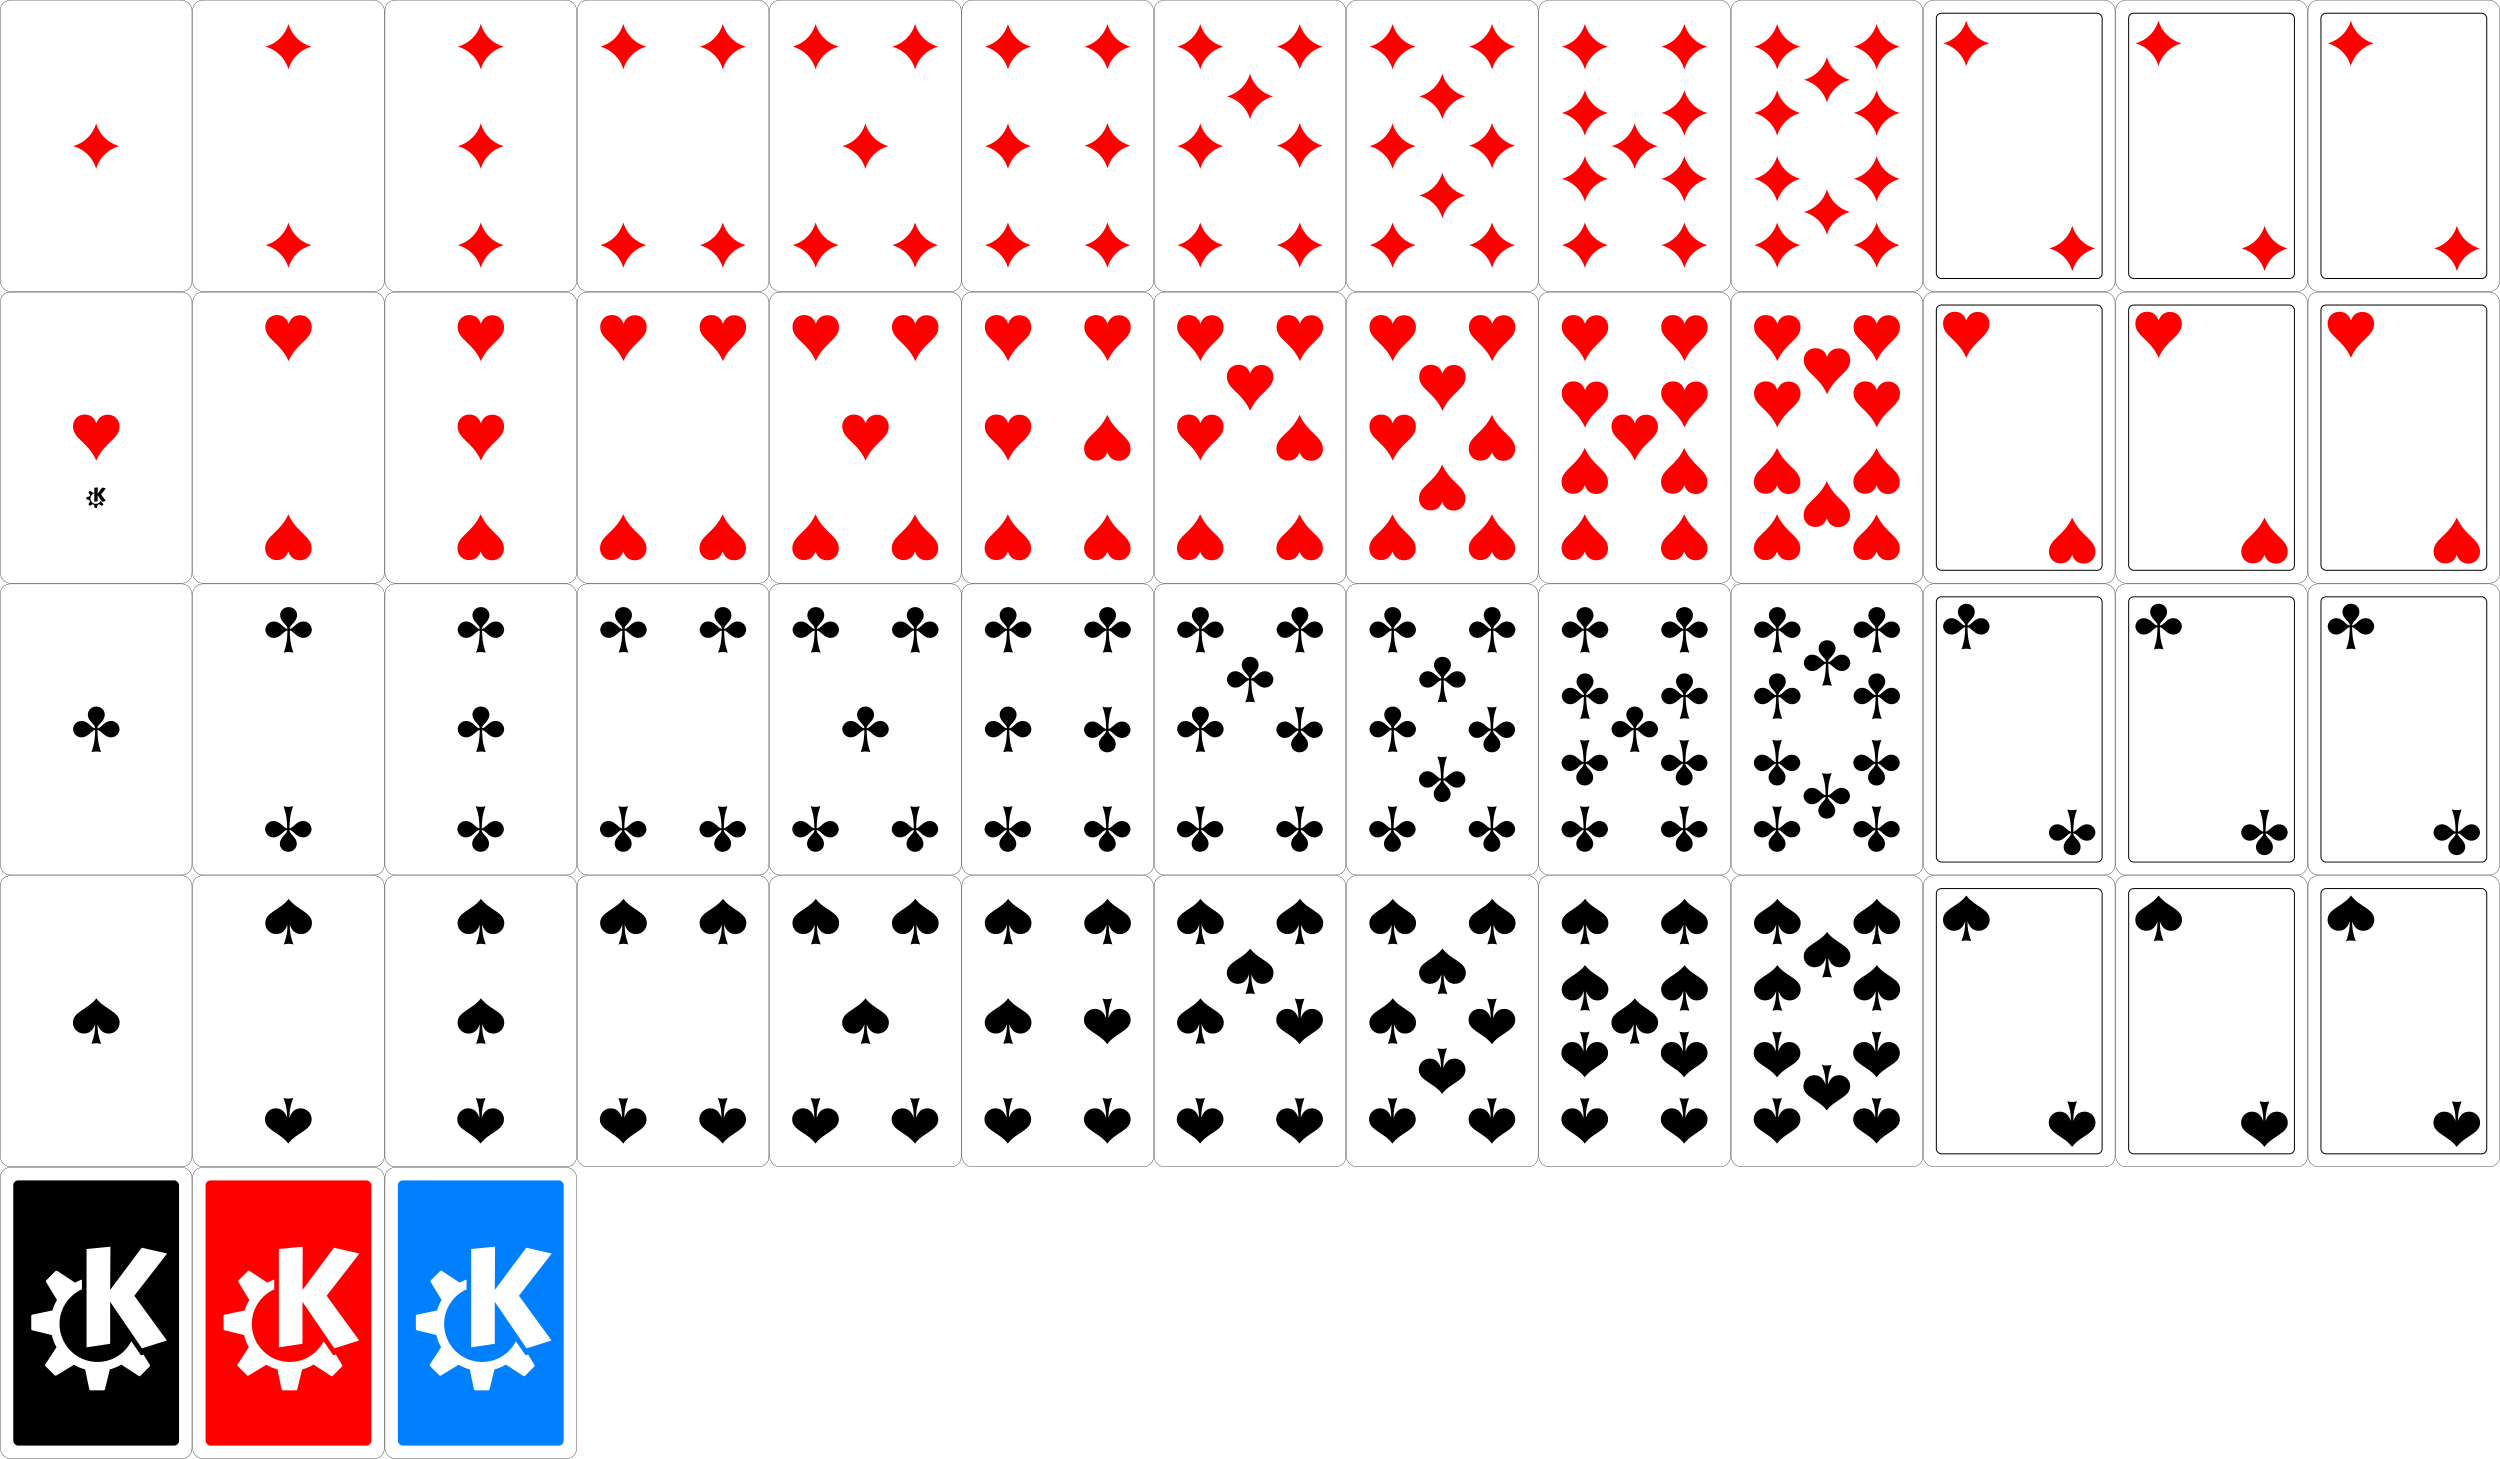 <?xml version="1.0" encoding="UTF-8" standalone="no"?>
<!DOCTYPE svg PUBLIC "-//W3C//DTD SVG 20010904//EN"
"http://www.w3.org/TR/2001/REC-SVG-20010904/DTD/svg10.dtd">
<!--
*
* Copyright 2004, 2006 Luciano Montanaro
*
-->
<svg id="svgtest"
	xmlns="http://www.w3.org/2000/svg"
	xmlns:xlink="http://www.w3.org/1999/xlink" viewBox="0 0 754 440"
	width="754mm"
	height="440mm"
	>
	<desc lang="en">
		"Tigullio" is a 52-cards deck based on a "Genovese" card deck.
	</desc>
	<defs id="definitions"> 
		
		<!-- The card outline -->
		
		<g id="card-outline" width="58" height="88" viewBox="0 0 58 88">
			<rect style="fill:white;stroke:black;stroke-width:.1;"
				x="0.1" y="0.1" width="57.8" height="87.8" rx="3" />
		</g>
		
		<!-- The suit symbols -->
		
		<g id="diamond" transform="scale(.28)"
			width="14" height="14" viewBox="0 0 50 50" overflow="visible"> 
			<path style="fill:red;" 
				d="M 49.682 25.245 C 37.807 21.932 28.432 12.745 24.995 0.87 C 21.557 12.745 12.182 21.932 0.307 25.245 C 12.182 28.557 21.557 37.745 24.995 49.62 C 28.432 37.745 37.807 28.557 49.682 25.245 z " />
		</g>
		<g id="heart" transform="scale(.28)"
			width="14" height="14" viewBox="0 0 51 50" overflow="visible"> 
			<path style="fill:red;" 
				d="M 25.125 9.562 C 23.625 4.938 20.25 0.125 12.688 0.062 C 5.812 0 0.125 5.188 0.062 12.625 C 0 26.562 16.062 29.188 25.062 49.5 L 25.062 49.812 C 34.062 29.375 50.188 26.812 50.125 12.812 C 50.062 5.375 44.375 0.188 37.562 0.25 C 30 0.312 26.688 5.062 25.125 9.625 L 25.125 9.562 z " />
		</g>
		<g id="spade" transform="scale(.28)"
			width="14" height="14" viewBox="0 0 51 50" overflow="visible"> 
			<path style="fill:black;" 
				d="M 25.188 48.75 C 26.688 48.75 29.312 48.938 30.375 49.625 C 26.812 39.438 26.625 36.188 26.438 28.25 C 27.688 31.625 30.438 38.312 38.562 38.312 C 44.812 38.375 50.312 33.312 50.312 26.5 C 50.375 14.5 34.125 12.5 25.188 0.312 C 16.188 12.5 0 14.5 0 26.5 C 0 33.312 5.562 38.375 11.812 38.312 C 19.938 38.312 22.688 31.625 23.938 28.25 C 23.688 36.188 23.5 39.438 19.938 49.625 C 21 48.938 23.688 48.75 25.125 48.75 " />
		</g>
		<g id="club" transform="scale(.28)"
			width="14" height="14" viewBox="0 0 51 50" overflow="visible"> 
			<path style="fill:black;" 
				d="M 25.148 48.774 C 23.663 48.774 21.013 48.929 19.934 49.606 C 23.503 39.423 23.718 33.599 23.913 25.668 C 19.947 25.798 16.504 33.605 9.141 33.535 C 3.473 33.469 0.13 28.802 0.13 24.576 C 0.179 21.388 3.005 15.862 9.167 15.864 C 16.956 15.866 19.556 23.717 23.912 23.704 C 23.939 19.184 16.098 16.568 16.059 8.972 C 16.059 4.786 19.271 0.468 25.161 0.325 C 31.051 0.468 34.263 4.786 34.263 8.972 C 34.224 16.568 26.383 19.184 26.409 23.704 C 30.765 23.717 33.366 15.866 41.154 15.864 C 47.316 15.862 50.142 21.388 50.191 24.576 C 50.191 28.802 46.849 33.469 41.18 33.535 C 33.817 33.605 30.375 25.798 26.409 25.668 C 26.604 33.599 26.818 39.423 30.387 49.606 C 29.308 48.929 26.658 48.774 25.174 48.774 " /> 
		</g>
		
		<!-- Rotated suit symbols -->
		
		<g id="diamond-r"> 
			<use width="14" height="14" href="#diamond" transform="rotate(180,7,7)" />	
		</g> 
		<g id="heart-r"> 
			<use width="14" height="14" href="#heart" transform="rotate(180,7,7)" />	
		</g> 
		<g id="club-r"> 
			<use width="14" height="14" href="#club" transform="rotate(180,7,7)" />	
		</g> 
		<g id="spade-r"> 
			<use width="14" height="14" href="#spade" transform="rotate(180,7,7)" />	
		</g> 
		
		<!-- Outlines for the figures -->
		
		<g id="diamond-fig" overflow="visible" >
			<rect style="fill:none;stroke:black;stroke-width:.3" 
				x="4" y="4" width="50" height="80" rx="1.5" />
			<use x="6" y="6" href="#diamond" />
			<use x="38" y="68" href="#diamond-r" />
		</g>
		<g id="heart-fig" overflow="visible" >
			<rect style="fill:none;stroke:black;stroke-width:.3" 
				x="4" y="4" width="50" height="80" rx="1.5" />
			<use x="6" y="6" width="14" height="14" href="#heart" />
			<use x="38" y="68" width="14" height="14" href="#heart-r" />
		</g>
		<g id="club-fig" overflow="visible" >
			<rect style="fill:none;stroke:black;stroke-width:.3" 
				x="4" y="4" width="50" height="80" rx="1.5" />
			<use x="6" y="6" width="14" height="14" href="#club" />
			<use x="38" y="68" width="14" height="14" href="#club-r" />
		</g>
		<g id="spade-fig" overflow="visible" >
			<rect style="fill:none;stroke:black;stroke-width:.3" 
				x="4" y="4" width="50" height="80" rx="1.5" />
			<use x="6" y="6" width="14" height="14" href="#spade" />
			<use x="38" y="68" width="14" height="14" href="#spade-r" />
		</g>
		
		<!-- Components for the numeric cards: Diamonds -->
		
		<g id="diamond-g1" >
			<use x="0" y="37" href="#diamond" />
		</g>
		<g id="diamond-g2" >
			<use x="0" y="7" href="#diamond" />
			<use x="0" y="67" href="#diamond-r" />
		</g>
		<g id="diamond-g2-r" >
			<use x="0" y="0" href="#diamond-g2" transform="rotate(180,7,44) "/>
		</g>
		<g id="diamond-g3" >
			<use href="#diamond-g1" />
			<use href="#diamond-g2" />
		</g>
		<g id="diamond-g3-r" > 
			<use href="#diamond-g3" transform="rotate(180,7,44)" />	
		</g> 
		<g id="diamond-g4" >
			<use href="#diamond-g2" />
			<use x="0" y="27" href="#diamond" />
			<use x="0" y="47" href="#diamond-r" />
		</g>
		<g id="diamond-g4-r" >
			<use href="#diamond-g4" transform="rotate(180,7,44)" />	
		</g>

		<!-- Components for the numeric cards: Hearts -->

		<g id="heart-g1" >
			<use x="0" y="37" href="#heart" />
		</g>
		<g id="heart-g2" >
			<use x="0" y="7" href="#heart" />
			<use x="0" y="67" href="#heart-r" />
		</g>
		<g id="heart-g2-r" >
			<use x="0" y="0" href="#heart-g2" transform="rotate(180,7,44) "/>
		</g>
		<g id="heart-g3" >
			<use href="#heart-g1" />
			<use href="#heart-g2" />
		</g>
		<g id="heart-g3-r" > 
			<use href="#heart-g3" transform="rotate(180,7,44)" />	
		</g> 
		<g id="heart-g4" >
			<use href="#heart-g2" />
			<use x="0" y="27" href="#heart" />
			<use x="0" y="47" href="#heart-r" />
		</g>
		<g id="heart-g4-r" >
			<use href="#heart-g4" transform="rotate(180,7,44)" />	
		</g>
		
		<!-- Components for the numeric cards: Clubs -->
		
		<g id="club-g1" >
			<use x="0" y="37" href="#club" />
		</g>
		<g id="club-g2" >
			<use x="0" y="7" href="#club" />
			<use x="0" y="67" href="#club-r" />
		</g>
		<g id="club-g2-r" >
			<use x="0" y="0" href="#club-g2" transform="rotate(180,7,44) "/>
		</g>
		<g id="club-g3" >
			<use href="#club-g1" />
			<use href="#club-g2" />
		</g>
		<g id="club-g3-r" > 
			<use href="#club-g3" transform="rotate(180,7,44)" />	
		</g> 
		<g id="club-g4" >
			<use href="#club-g2" />
			<use x="0" y="27" href="#club" />
			<use x="0" y="47" href="#club-r" />
		</g>
		<g id="club-g4-r" >
			<use href="#club-g4" transform="rotate(180,7,44)" />	
		</g>

		<!-- Components for the numeric cards: Spades -->
		
		<g id="spade-g1" >
			<use x="0" y="37" href="#spade" />
		</g>
		<g id="spade-g2" >
			<use x="0" y="7" href="#spade" />
			<use x="0" y="67" href="#spade-r" />
		</g>
		<g id="spade-g2-r" >
			<use x="0" y="0" href="#spade-g2" transform="rotate(180,7,44) "/>
		</g>
		<g id="spade-g3" >
			<use href="#spade-g1" />
			<use href="#spade-g2" />
		</g>
		<g id="spade-g3-r" > 
			<use href="#spade-g3" transform="rotate(180,7,44)" />	
		</g> 
		<g id="spade-g4" >
			<use href="#spade-g2" />
			<use x="0" y="27" href="#spade" />
			<use x="0" y="47" href="#spade-r" />
		</g>
		<g id="spade-g4-r" >
			<use href="#spade-g4" transform="rotate(180,7,44)" />	
		</g>

		<!-- The K-gear logo, for the firm logo on the ace of hearts --> 

		<g id="k-logo" viewBox="0 0 225 223.838" transform="scale(0.036)">
			<!--
			<path
			   d="M 23.296880,0.0000000 L 201.70313,0.0000000 C 214.51758,0.0000000 225.00000,10.483400 225.00000,23.296880 L 225.00000,200.54150 C 225.00000,213.35400 214.51758,223.83838 201.70312,223.83838 L 23.296880,223.83838 C 10.482420,223.83838 0.0000000,213.35400 0.0000000,200.54150 L 0.0000000,23.296880 C 0.0000000,10.483400 10.482420,0.0000000 23.296880,0.0000000 z "
			   id="path1065_2_" 
			   style="fill:#0068c6;fill-opacity:1.0000000;fill-rule:evenodd"			/>

			<path
			   d="M 25.281250,9.3125000 C 16.499030,9.3125000 9.3125002,16.498530 9.3125000,25.281250 L 9.3125000,198.56250 C 9.3125000,207.34473 16.499019,214.59374 25.281250,214.59375 L 199.71875,214.59375 C 208.50098,214.59375 215.68750,207.34474 215.68750,198.56250 L 215.68750,25.281250 C 215.68750,16.498530 208.50097,9.3124997 199.71875,9.3125000 L 25.281250,9.3125000 z M 25.625000,16.218750 L 199.37500,16.218750 C 204.51562,16.218750 208.68751,20.433591 208.68750,25.625000 L 208.68750,198.31250 C 208.68750,203.45508 204.51562,207.62500 199.37500,207.62500 L 25.625000,207.62500 C 20.483890,207.62500 16.312499,203.45508 16.312500,198.31250 L 16.312500,25.625000 C 16.312500,20.433590 20.483891,16.218750 25.625000,16.218750 z "
			   style="fill:#ffffff"
			   id="path73" />
		   	-->
			<polygon
			   points="95.642,148.227 95.642,30.529 124.227,27.793 123.924,79.494 161.637,29.011 192.047,36.003 152.814,86.488 191.742,140.015 161.939,149.445 123.924,93.787 123.924,143.968 95.642,148.227 "
			   id="path5692_2_" />

			<path
			   d="M 163.82,156.836 L 161.351,157.618 C 160.99,157.731 160.598,157.596 160.386,157.283 C 160.386,157.283 155.514,150.153 149.223,140.946 C 141.702,155.665 126.401,165.747 108.732,165.747 C 83.629,165.747 63.277,145.394 63.277,120.29 C 63.277,101.822 74.293,85.939 90.106,78.825 L 90.106,67.099 C 87.228,68.105 84.446,69.319 81.804,70.758 C 81.801,70.756 81.798,70.751 81.791,70.748 L 60.378,56.705 C 59.801,56.328 59.042,56.406 58.557,56.894 L 47.338,68.111 C 46.866,68.584 46.777,69.319 47.125,69.892 L 60.259,91.523 C 57.93,95.439 56.064,99.663 54.729,104.117 L 30.616,109.133 C 29.945,109.272 29.461,109.866 29.461,110.555 L 29.461,126.417 C 29.461,127.088 29.919,127.669 30.566,127.826 L 53.97,133.546 C 55.218,138.706 57.153,143.597 59.709,148.092 L 46.163,168.75 C 45.785,169.328 45.864,170.088 46.352,170.575 L 57.567,181.792 C 58.039,182.262 58.775,182.353 59.351,182.007 L 80.579,169.115 C 84.749,171.521 89.246,173.415 93.999,174.699 L 98.951,198.513 C 99.091,199.188 99.688,199.668 100.372,199.668 L 116.237,199.668 C 116.904,199.668 117.485,199.213 117.645,198.559 L 123.479,174.695 C 128.379,173.373 133.013,171.402 137.284,168.886 L 158.204,182.604 C 158.779,182.983 159.539,182.907 160.027,182.418 L 171.246,171.202 C 171.721,170.727 171.807,169.994 171.458,169.422 L 163.82,156.836 z "
			   id="path79" />
		</g>	   

		<!-- Court cards figures -->

		<g id="jack-of-diamonds" width="58" height="88">
			<image width="58" height="88" xlink:href="jack-of-diamonds.svg"/>
		</g>
		<g id="jack-of-hearts" width="58" height="88">
			<image width="58" height="88" xlink:href="jack-of-hearts.svg"/>
		</g>
		<g id="jack-of-clubs" width="58" height="88">
			<image width="58" height="88" xlink:href="jack-of-clubs.svg"/>
		</g>
		<g id="jack-of-spades" width="58" height="88">
			<image width="58" height="88" xlink:href="jack-of-spades.svg"/>
		</g>
		
		<g id="queen-of-diamonds">
			<image width="58" height="88" xlink:href="queen-of-diamonds.svg"/>
		</g>
		<g id="queen-of-hearts" width="58" height="88">
			<image width="58" height="88" xlink:href="queen-of-hearts.svg"/>
		</g>
		<g id="queen-of-clubs" width="58" height="88">
			<image width="58" height="88" xlink:href="queen-of-clubs.svg"/>
		</g>
		<g id="queen-of-spades" width="58" height="88">
			<image width="58" height="88" xlink:href="queen-of-spades.svg"/>
		</g>
		
		<g id="king-of-diamonds" width="58" height="88">
			<image width="58" height="88" xlink:href="king-of-diamonds.svg"/>
		</g>
		<g id="king-of-hearts" width="58" height="88">
			<image width="58" height="88" xlink:href="king-of-hearts.svg"/>
		</g>
		<g id="king-of-clubs" width="58" height="88">
			<image width="58" height="88" xlink:href="king-of-clubs.svg"/>
		</g>
		<g id="king-of-spades" width="58" height="88">
			<image width="58" height="88" xlink:href="king-of-spades.svg"/>
		</g>
		
		<!-- Cards -->
		
		<!-- Diamond suit -->

		<g id="1_diamond" > 
			<use xlink:href="#card-outline" />
			<use xlink:href="#diamond-g1" x="22" y="0"/>
		</g>
		<g id="2_diamond" >
			<use xlink:href="#card-outline" />
			<use xlink:href="#diamond-g2" x="22" y="0"/>
		</g>
		<g id="3_diamond" >
			<use xlink:href="#card-outline" />
			<use xlink:href="#diamond-g3" x="22" y="0" />
		</g>
		<g id="4_diamond" >
			<use xlink:href="#card-outline" />
			<use xlink:href="#diamond-g2" x="7" y="0" />
			<use xlink:href="#diamond-g2-r" x="37" y="0" />
		</g>
		<g id="5_diamond" >
			<use xlink:href="#card-outline" />
			<use xlink:href="#diamond-g2" x="7" y="0" />
			<use xlink:href="#diamond-g2-r" x="37" y="0" />
			<use xlink:href="#diamond-g1" x="22" y="0"/>
		</g>
		<g id="6_diamond" >
			<use xlink:href="#card-outline" />
			<use xlink:href="#diamond-g3" x="7" y="0" />
			<use xlink:href="#diamond-g3-r" x="37" y="0" />
		</g>
		<g id="7_diamond" >
			<use xlink:href="#card-outline" />
			<use xlink:href="#diamond-g3" x="7" y="0" />
			<use xlink:href="#diamond" x="22" y="22" />
			<use xlink:href="#diamond-g3-r" x="37" y="0" />
		</g>
		<g id="8_diamond" >
			<use xlink:href="#card-outline" />
			<use xlink:href="#diamond-g3" x="7" y="0" />
			<use xlink:href="#diamond" x="22" y="22" />
			<use xlink:href="#diamond-r" x="22" y="52" />
			<use xlink:href="#diamond-g3-r" x="37" y="0" />
		</g>
		<g id="9_diamond" >
			<use xlink:href="#card-outline" />
			<use xlink:href="#diamond-g4" x="7" y="0" />
			<use xlink:href="#diamond-g1" x="22" y="0" />
			<use xlink:href="#diamond-g4-r" x="37" y="0" />
		</g>
		<g id="10_diamond" >
			<use xlink:href="#card-outline" />
			<use xlink:href="#diamond-g4" x="7" y="0" />
			<use xlink:href="#diamond" x="22" y="17" />
			<use xlink:href="#diamond-r" x="22" y="57" />
			<use xlink:href="#diamond-g4-r" x="37" y="0" />
		</g>
		<g id="jack_diamond" >
			<use xlink:href="#card-outline" />
			<use xlink:href="#diamond-fig" />
			<use xlink:href="#jack-of-diamonds" />
		</g>
		<g id="queen_diamond" >
			<use xlink:href="#card-outline" />
			<use xlink:href="#diamond-fig" />
			<use xlink:href="#queen-of-diamonds" />
		</g>
		<g id="king_diamond" >
			<use xlink:href="#card-outline" />
			<use xlink:href="#diamond-fig" />
			<use xlink:href="#king-of-diamonds" />
		</g>
		
		<!-- Heart suit -->

		<g id="1_heart" > 
			<use xlink:href="#card-outline" />
			<use xlink:href="#heart-g1" x="22" y="0"/>
			<use xlink:href="#k-logo" x="25" y="58"/>
		</g>
		<g id="2_heart" >
			<use xlink:href="#card-outline" />
			<use xlink:href="#heart-g2" x="22" y="0"/>
		</g>
		<g id="3_heart" >
			<use xlink:href="#card-outline" />
			<use xlink:href="#heart-g3" x="22" y="0" />
		</g>
		<g id="4_heart" >
			<use xlink:href="#card-outline" />
			<use xlink:href="#heart-g2" x="7" y="0" />
			<use xlink:href="#heart-g2-r" x="37" y="0" />
		</g>
		<g id="5_heart" >
			<use xlink:href="#card-outline" />
			<use xlink:href="#heart-g2" x="7" y="0" />
			<use xlink:href="#heart-g2-r" x="37" y="0" />
			<use xlink:href="#heart-g1" x="22" y="0"/>
		</g>
		<g id="6_heart" >
			<use xlink:href="#card-outline" />
			<use xlink:href="#heart-g3" x="7" y="0" />
			<use xlink:href="#heart-g3-r" x="37" y="0" />
		</g>
		<g id="7_heart" >
			<use xlink:href="#card-outline" />
			<use xlink:href="#heart-g3" x="7" y="0" />
			<use xlink:href="#heart" x="22" y="22" />
			<use xlink:href="#heart-g3-r" x="37" y="0" />
		</g>
		<g id="8_heart" >
			<use xlink:href="#card-outline" />
			<use xlink:href="#heart-g3" x="7" y="0" />
			<use xlink:href="#heart" x="22" y="22" />
			<use xlink:href="#heart-r" x="22" y="52" />
			<use xlink:href="#heart-g3-r" x="37" y="0" />
		</g>
		<g id="9_heart" >
			<use xlink:href="#card-outline" />
			<use xlink:href="#heart-g4" x="7" y="0" />
			<use xlink:href="#heart-g1" x="22" y="0" />
			<use xlink:href="#heart-g4-r" x="37" y="0" />
		</g>
		<g id="10_heart" >
			<use xlink:href="#card-outline" />
			<use xlink:href="#heart-g4" x="7" y="0" />
			<use xlink:href="#heart" x="22" y="17" />
			<use xlink:href="#heart-r" x="22" y="57" />
			<use xlink:href="#heart-g4-r" x="37" y="0" />
		</g>
		<g id="jack_heart" >
			<use xlink:href="#card-outline" />
			<use xlink:href="#heart-fig" />
			<use xlink:href="#jack-of-hearts" />
		</g>
		<g id="queen_heart" >
			<use xlink:href="#card-outline" />
			<use xlink:href="#heart-fig" />
			<use xlink:href="#queen-of-hearts" />
		</g>
		<g id="king_heart" >
			<use xlink:href="#card-outline" />
			<use xlink:href="#heart-fig" />
			<use xlink:href="#king-of-hearts" />
		</g>
		
		<!-- Club suit -->
		
		<g id="1_club" > 
			<use xlink:href="#card-outline" />
			<use xlink:href="#club-g1" x="22" y="0"/>
		</g>
		<g id="2_club" >
			<use xlink:href="#card-outline" />
			<use xlink:href="#club-g2" x="22" y="0"/>
		</g>
		<g id="3_club" >
			<use xlink:href="#card-outline" />
			<use xlink:href="#club-g3" x="22" y="0" />
		</g>
		<g id="4_club" >
			<use xlink:href="#card-outline" />
			<use xlink:href="#club-g2" x="7" y="0" />
			<use xlink:href="#club-g2-r" x="37" y="0" />
		</g>
		<g id="5_club" >
			<use xlink:href="#card-outline" />
			<use xlink:href="#club-g2" x="7" y="0" />
			<use xlink:href="#club-g2-r" x="37" y="0" />
			<use xlink:href="#club-g1" x="22" y="0"/>
		</g>
		<g id="6_club" >
			<use xlink:href="#card-outline" />
			<use xlink:href="#club-g3" x="7" y="0" />
			<use xlink:href="#club-g3-r" x="37" y="0" />
		</g>
		<g id="7_club" >
			<use xlink:href="#card-outline" />
			<use xlink:href="#club-g3" x="7" y="0" />
			<use xlink:href="#club" x="22" y="22" />
			<use xlink:href="#club-g3-r" x="37" y="0" />
		</g>
		<g id="8_club" >
			<use xlink:href="#card-outline" />
			<use xlink:href="#club-g3" x="7" y="0" />
			<use xlink:href="#club" x="22" y="22" />
			<use xlink:href="#club-r" x="22" y="52" />
			<use xlink:href="#club-g3-r" x="37" y="0" />
		</g>
		<g id="9_club" >
			<use xlink:href="#card-outline" />
			<use xlink:href="#club-g4" x="7" y="0" />
			<use xlink:href="#club-g1" x="22" y="0" />
			<use xlink:href="#club-g4-r" x="37" y="0" />
		</g>
		<g id="10_club" >
			<use xlink:href="#card-outline" />
			<use xlink:href="#club-g4" x="7" y="0" />
			<use xlink:href="#club" x="22" y="17" />
			<use xlink:href="#club-r" x="22" y="57" />
			<use xlink:href="#club-g4-r" x="37" y="0" />
		</g>
		<g id="jack_club" >
			<use xlink:href="#card-outline" />
			<use xlink:href="#club-fig" />
			<use xlink:href="#jack-of-clubs" />
		</g>
		<g id="queen_club" >
			<use xlink:href="#card-outline" />
			<use xlink:href="#club-fig" />
			<use xlink:href="#queen-of-clubs" />
		</g>
		<g id="king_club" width="58" height="88" >
			<use xlink:href="#card-outline" />
			<use xlink:href="#club-fig" />
			<use xlink:href="#king-of-clubs" />
		</g>
		
		<!-- Spade suit -->
		
		<g id="1_spade" > 
			<use xlink:href="#card-outline" />
			<use xlink:href="#spade-g1" x="22" y="0"/>
		</g>
		<g id="2_spade" >
			<use xlink:href="#card-outline" />
			<use xlink:href="#spade-g2" x="22" y="0"/>
		</g>
		<g id="3_spade" >
			<use xlink:href="#card-outline" />
			<use xlink:href="#spade-g3" x="22" y="0" />
		</g>
		<g id="4_spade" >
			<use xlink:href="#card-outline" />
			<use xlink:href="#spade-g2" x="7" y="0" />
			<use xlink:href="#spade-g2-r" x="37" y="0" />
		</g>
		<g id="5_spade" >
			<use xlink:href="#card-outline" />
			<use xlink:href="#spade-g2" x="7" y="0" />
			<use xlink:href="#spade-g2-r" x="37" y="0" />
			<use xlink:href="#spade-g1" x="22" y="0"/>
		</g>
		<g id="6_spade" >
			<use xlink:href="#card-outline" />
			<use xlink:href="#spade-g3" x="7" y="0" />
			<use xlink:href="#spade-g3-r" x="37" y="0" />
		</g>
		<g id="7_spade" >
			<use xlink:href="#card-outline" />
			<use xlink:href="#spade-g3" x="7" y="0" />
			<use xlink:href="#spade" x="22" y="22" />
			<use xlink:href="#spade-g3-r" x="37" y="0" />
		</g>
		<g id="8_spade" >
			<use xlink:href="#card-outline" />
			<use xlink:href="#spade-g3" x="7" y="0" />
			<use xlink:href="#spade" x="22" y="22" />
			<use xlink:href="#spade-r" x="22" y="52" />
			<use xlink:href="#spade-g3-r" x="37" y="0" />
		</g>
		<g id="9_spade" >
			<use xlink:href="#card-outline" />
			<use xlink:href="#spade-g4" x="7" y="0" />
			<use xlink:href="#spade-g1" x="22" y="0" />
			<use xlink:href="#spade-g4-r" x="37" y="0" />
		</g>
		<g id="10_spade" >
			<use xlink:href="#card-outline" />
			<use xlink:href="#spade-g4" x="7" y="0" />
			<use xlink:href="#spade" x="22" y="17" />
			<use xlink:href="#spade-r" x="22" y="57" />
			<use xlink:href="#spade-g4-r" x="37" y="0" />
		</g>
		<g id="jack_spade" >
			<use xlink:href="#card-outline" />
			<use xlink:href="#spade-fig" />
			<use xlink:href="#jack-of-spades" />
		</g>
		<g id="queen_spade" >
			<use xlink:href="#card-outline" />
			<use xlink:href="#spade-fig" />
			<use xlink:href="#queen-of-spades" />
		</g>
		<g id="king_spade" >
			<use xlink:href="#card-outline" />
			<use xlink:href="#spade-fig" />
			<use xlink:href="#king-of-spades" />
		</g>
		
		<!-- Card groups, for easy displaying -->
			
		<g id="diamond-suit" >
			<use xlink:href="#1_diamond" x="0" y="0" />
			<use xlink:href="#2_diamond" x="58" y="0" />
			<use xlink:href="#3_diamond" x="116" y="0" />
			<use xlink:href="#4_diamond" x="174" y="0" />
			<use xlink:href="#5_diamond" x="232" y="0" />
			<use xlink:href="#6_diamond" x="290" y="0" />
			<use xlink:href="#7_diamond" x="348" y="0" /> 
			<use xlink:href="#8_diamond" x="406" y="0" /> 
			<use xlink:href="#9_diamond" x="464" y="0" /> 
			<use xlink:href="#10_diamond" x="522" y="0" /> 
			<use xlink:href="#jack_diamond" x="580" y="0" />
			<use xlink:href="#queen_diamond" x="638" y="0" />
			<use xlink:href="#king_diamond" x="696" y="0" />
		</g>
		<g id="heart-suit" >
			<use xlink:href="#1_heart" x="0" y="0" />
			<use xlink:href="#2_heart" x="58" y="0" />
			<use xlink:href="#3_heart" x="116" y="0" />
			<use xlink:href="#4_heart" x="174" y="0" />
			<use xlink:href="#5_heart" x="232" y="0" />
			<use xlink:href="#6_heart" x="290" y="0" />
			<use xlink:href="#7_heart" x="348" y="0" /> 
			<use xlink:href="#8_heart" x="406" y="0" /> 
			<use xlink:href="#9_heart" x="464" y="0" /> 
			<use xlink:href="#10_heart" x="522" y="0" /> 
			<use xlink:href="#jack_heart" x="580" y="0" />
			<use xlink:href="#queen_heart" x="638" y="0" />
			<use xlink:href="#king_heart" x="696" y="0" />
		</g>
		<g id="club-suit" >
			<use xlink:href="#1_club" x="0" y="0" />
			<use xlink:href="#2_club" x="58" y="0" />
			<use xlink:href="#3_club" x="116" y="0" />
			<use xlink:href="#4_club" x="174" y="0" />
			<use xlink:href="#5_club" x="232" y="0" />
			<use xlink:href="#6_club" x="290" y="0" />
			<use xlink:href="#7_club" x="348" y="0" /> 
			<use xlink:href="#8_club" x="406" y="0" /> 
			<use xlink:href="#9_club" x="464" y="0" /> 
			<use xlink:href="#10_club" x="522" y="0" /> 
			<use xlink:href="#jack_club" x="580" y="0" />
			<use xlink:href="#queen_club" x="638" y="0" />
			<use xlink:href="#king_club" x="696" y="0" />
		</g>
		<g id="spade-suit" >
			<use xlink:href="#1_spade" x="0" y="0" />
			<use xlink:href="#2_spade" x="58" y="0" />
			<use xlink:href="#3_spade" x="116" y="0" />
			<use xlink:href="#4_spade" x="174" y="0" />
			<use xlink:href="#5_spade" x="232" y="0" />
			<use xlink:href="#6_spade" x="290" y="0" />
			<use xlink:href="#7_spade" x="348" y="0" /> 
			<use xlink:href="#8_spade" x="406" y="0" /> 
			<use xlink:href="#9_spade" x="464" y="0" /> 
			<use xlink:href="#10_spade" x="522" y="0" /> 
			<use xlink:href="#jack_spade" x="580" y="0" />
			<use xlink:href="#queen_spade" x="638" y="0" />
			<use xlink:href="#king_spade" x="696" y="0" />
		</g>
		
		<!-- Misc stuff: Card backs, jolly jockers... -->
		<g id="big-logo">
			<use xlink:href="#k-logo"
				transform="translate(4.5,4.5) scale(7) translate(-4.5,-4.5)"/>
		</g>
		<g id="back">
			<use xlink:href="#card-outline" />
			<rect style="fill:black;" 
				x="4" y="4" width="50" height="80" rx="1.5" />
			<use x="29" y="44" xlink:href="#big-logo" style="fill:white;" />
		</g>
		<g id="blue_back">
			<use xlink:href="#card-outline" />
			<rect style="fill:#0080ff;" 
				x="4" y="4" width="50" height="80" rx="1.5" />
			<use x="29" y="44" xlink:href="#big-logo" style="fill:white;" />
		</g>
		<g id="red_back">
			<use xlink:href="#card-outline" />
			<rect style="fill:red;" 
				x="4" y="4" width="50" height="80" rx="1.5" />
			<use x="29" y="44" xlink:href="#big-logo" style="fill:white;" />
		</g>
		
		<g id="misc-cards">
			<use xlink:href="#back" x="0" y="0" />
			<use xlink:href="#red_back" x="58" y="0" />
			<use xlink:href="#blue_back" x="116" y="0" />
		</g>
	</defs>
	
	<use xlink:href="#diamond-suit" y="0" />
	<use xlink:href="#heart-suit" y="88" />
	<use xlink:href="#club-suit" y="176" />
	<use xlink:href="#spade-suit" y="264" />
	<use xlink:href="#misc-cards" y="352" />
</svg>

<!--
	Disabled stuff goes here
-->

<!--
 vi: ts=4 sw=4
-->
